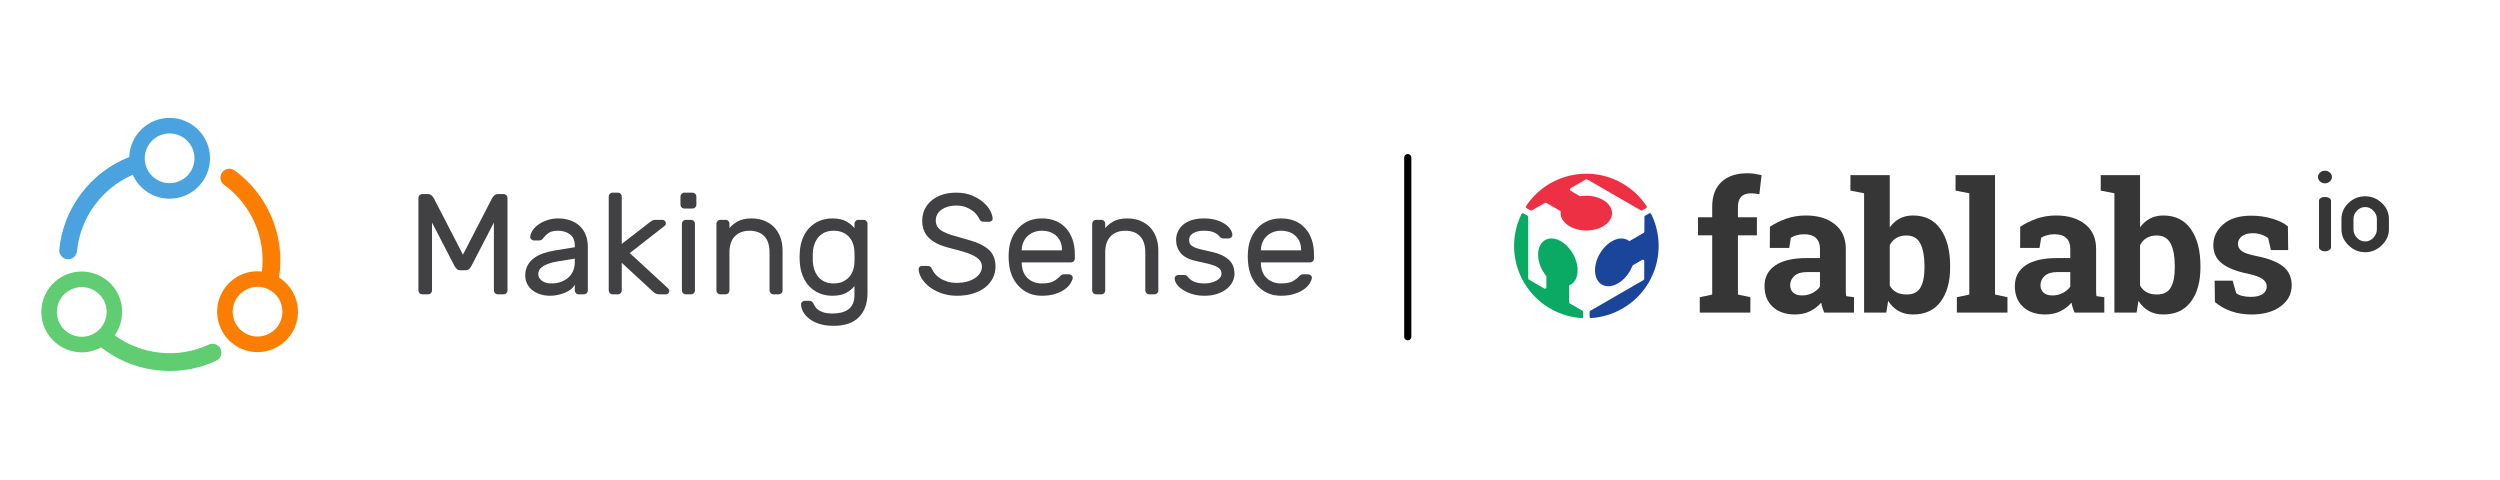 <?xml version="1.0" encoding="utf-8"?>
<!-- Generator: Adobe Illustrator 17.0.0, SVG Export Plug-In . SVG Version: 6.00 Build 0)  -->
<!DOCTYPE svg PUBLIC "-//W3C//DTD SVG 1.1//EN" "http://www.w3.org/Graphics/SVG/1.1/DTD/svg11.dtd">
<svg version="1.1" id="Layer_1" xmlns="http://www.w3.org/2000/svg" xmlns:xlink="http://www.w3.org/1999/xlink" x="0px" y="0px"
	 width="348.956px" height="67px" viewBox="0 0 348.956 67" enable-background="new 0 0 348.956 67" xml:space="preserve">
<line fill="none" stroke="#000000" stroke-linecap="round" stroke-miterlimit="10" x1="196.5" y1="22" x2="196.5" y2="47"/>
<g>
	<path fill="#4AA3DF" d="M23.673,16.454c-3.05,0-5.536,2.434-5.632,5.461c-5.39,2.11-9.209,7.142-9.763,12.91
		c-0.066,0.682,0.434,1.289,1.116,1.354c0.04,0.004,0.08,0.006,0.12,0.006c0.632,0,1.172-0.48,1.234-1.122
		c0.451-4.691,3.478-8.799,7.782-10.661c0.884,1.963,2.855,3.336,5.143,3.336c3.111,0,5.642-2.531,5.642-5.642
		S26.783,16.454,23.673,16.454z M23.673,25.566c-1.913,0-3.47-1.556-3.47-3.47s1.557-3.47,3.47-3.47s3.47,1.556,3.47,3.47
		S25.586,25.566,23.673,25.566z"/>
	<path fill="#61CD72" d="M30.794,48.7c-0.29-0.621-1.028-0.89-1.649-0.6c-4.272,1.991-9.347,1.467-13.135-1.297
		c1.244-1.758,1.427-4.152,0.265-6.125c-1.01-1.715-2.874-2.78-4.866-2.78c-1.002,0-1.99,0.27-2.858,0.781
		c-1.298,0.764-2.222,1.989-2.599,3.448c-0.378,1.459-0.165,2.977,0.6,4.276c1.01,1.715,2.874,2.78,4.866,2.78
		c0.943,0,1.872-0.242,2.701-0.696c2.764,2.169,6.159,3.295,9.578,3.295c2.212,0,4.434-0.47,6.497-1.432
		C30.814,50.06,31.083,49.321,30.794,48.7z M11.417,47.011c-1.226,0-2.374-0.655-2.995-1.71c-0.47-0.799-0.601-1.733-0.369-2.63
		c0.232-0.897,0.8-1.651,1.599-2.121c0.534-0.314,1.141-0.48,1.756-0.48c1.226,0,2.373,0.655,2.995,1.71
		c0.971,1.649,0.419,3.78-1.23,4.751C12.64,46.845,12.032,47.011,11.417,47.011z"/>
	<path fill="#FB7E00" d="M38.952,38.735c0.9-5.718-1.515-11.555-6.213-14.946c-0.556-0.402-1.331-0.276-1.733,0.28
		c-0.401,0.556-0.276,1.331,0.28,1.732c3.821,2.758,5.838,7.443,5.273,12.097c-0.2-0.022-0.401-0.036-0.603-0.036
		c-1.998,0-3.866,1.071-4.874,2.794c-0.761,1.301-0.97,2.82-0.588,4.278c0.382,1.458,1.308,2.68,2.609,3.441
		c0.864,0.505,1.848,0.773,2.844,0.773c1.998,0,3.866-1.07,4.874-2.794C42.362,43.722,41.516,40.347,38.952,38.735z M38.947,45.258
		c-0.62,1.06-1.769,1.719-2.999,1.719c-0.612,0-1.216-0.165-1.748-0.476c-0.8-0.468-1.37-1.219-1.605-2.116
		c-0.235-0.897-0.106-1.831,0.362-2.63c0.62-1.06,1.769-1.719,3-1.719c0.611,0,1.216,0.165,1.748,0.476
		C39.356,41.477,39.913,43.606,38.947,45.258z"/>
	<path fill="#414042" d="M64.619,35.545l4.038-7.816c0.08-0.16,0.19-0.307,0.33-0.44c0.14-0.133,0.323-0.2,0.55-0.2h0.76
		c0.146,0,0.273,0.054,0.38,0.16c0.106,0.107,0.159,0.233,0.159,0.38v12.913c0,0.147-0.053,0.273-0.159,0.38
		c-0.107,0.107-0.234,0.16-0.38,0.16h-0.82c-0.147,0-0.273-0.053-0.38-0.16s-0.16-0.233-0.16-0.38v-9.475l-3.118,6.017
		c-0.107,0.2-0.22,0.357-0.34,0.47c-0.12,0.113-0.28,0.17-0.479,0.17h-0.76c-0.2,0-0.36-0.057-0.48-0.17
		c-0.12-0.113-0.233-0.27-0.34-0.47l-3.118-6.017v9.475c0,0.147-0.053,0.273-0.16,0.38s-0.233,0.16-0.38,0.16h-0.819
		c-0.147,0-0.273-0.053-0.38-0.16c-0.107-0.107-0.16-0.233-0.16-0.38V27.629c0-0.147,0.053-0.273,0.16-0.38
		c0.107-0.106,0.233-0.16,0.38-0.16h0.759c0.227,0,0.41,0.067,0.55,0.2c0.14,0.133,0.25,0.28,0.33,0.44L64.619,35.545z"/>
	<path fill="#414042" d="M73.314,38.463c0-0.533,0.106-0.999,0.319-1.399c0.213-0.4,0.507-0.739,0.88-1.019
		c0.373-0.28,0.81-0.507,1.309-0.68c0.499-0.173,1.029-0.307,1.589-0.4l2.819-0.459v-0.26c0-0.68-0.224-1.189-0.67-1.529
		c-0.447-0.34-1.003-0.51-1.669-0.51c-0.587,0-1.029,0.107-1.329,0.32c-0.299,0.213-0.556,0.467-0.77,0.759
		c-0.08,0.107-0.167,0.18-0.26,0.22c-0.093,0.04-0.219,0.06-0.379,0.06h-0.6c-0.147,0-0.277-0.053-0.39-0.16
		c-0.113-0.107-0.164-0.233-0.15-0.38c0.027-0.293,0.143-0.593,0.35-0.899c0.206-0.307,0.486-0.58,0.839-0.82
		c0.353-0.24,0.76-0.436,1.219-0.59c0.46-0.153,0.949-0.23,1.469-0.23c0.6,0,1.156,0.087,1.669,0.26
		c0.513,0.173,0.953,0.427,1.319,0.759c0.367,0.333,0.653,0.746,0.86,1.239c0.206,0.493,0.31,1.06,0.31,1.7v6.096
		c0,0.147-0.053,0.273-0.16,0.38c-0.107,0.107-0.233,0.16-0.38,0.16H80.77c-0.147,0-0.273-0.053-0.38-0.16
		c-0.107-0.107-0.16-0.233-0.16-0.38v-0.819c-0.12,0.253-0.307,0.476-0.56,0.67c-0.253,0.193-0.543,0.357-0.87,0.49
		c-0.327,0.133-0.667,0.233-1.019,0.3c-0.353,0.067-0.683,0.1-0.989,0.1c-0.52,0-0.997-0.073-1.429-0.22
		c-0.433-0.147-0.8-0.343-1.099-0.59c-0.3-0.247-0.533-0.543-0.7-0.889C73.397,39.236,73.314,38.863,73.314,38.463z M76.992,39.563
		c0.479,0,0.919-0.073,1.319-0.22c0.4-0.147,0.743-0.35,1.029-0.61c0.287-0.26,0.506-0.57,0.66-0.93c0.153-0.36,0.23-0.76,0.23-1.2
		v-0.499l-2.359,0.379c-0.839,0.134-1.506,0.347-1.999,0.64c-0.493,0.293-0.739,0.673-0.739,1.14c0,0.147,0.033,0.293,0.1,0.439
		c0.066,0.147,0.173,0.287,0.319,0.42c0.147,0.133,0.337,0.24,0.57,0.32C76.355,39.523,76.644,39.563,76.992,39.563z"/>
	<path fill="#414042" d="M86.786,36.684v3.858c0,0.147-0.053,0.273-0.16,0.38c-0.107,0.107-0.233,0.16-0.379,0.16h-0.74
		c-0.147,0-0.273-0.053-0.38-0.16s-0.16-0.233-0.16-0.38V27.429c0-0.146,0.053-0.273,0.16-0.38c0.107-0.106,0.233-0.159,0.38-0.159
		h0.74c0.146,0,0.273,0.053,0.379,0.159c0.107,0.107,0.16,0.234,0.16,0.38v6.617l3.898-3.019c0.08-0.066,0.183-0.14,0.31-0.22
		c0.127-0.079,0.283-0.119,0.47-0.119h0.999c0.133,0,0.247,0.047,0.34,0.139c0.093,0.094,0.14,0.207,0.14,0.34
		c0,0.067-0.01,0.13-0.03,0.19c-0.02,0.06-0.083,0.13-0.19,0.21l-4.817,3.758l5.317,4.897c0.08,0.08,0.133,0.147,0.16,0.2
		c0.027,0.053,0.04,0.113,0.04,0.18c0,0.133-0.047,0.247-0.14,0.34c-0.093,0.093-0.207,0.14-0.34,0.14h-0.94
		c-0.199,0-0.37-0.04-0.51-0.12c-0.14-0.08-0.243-0.153-0.31-0.22L86.786,36.684z"/>
	<path fill="#414042" d="M97.2,28.569c0,0.147-0.053,0.273-0.16,0.379c-0.107,0.107-0.233,0.16-0.38,0.16h-1.139
		c-0.147,0-0.273-0.053-0.38-0.16c-0.107-0.106-0.16-0.233-0.16-0.379v-1.14c0-0.146,0.053-0.273,0.16-0.38
		c0.107-0.106,0.233-0.159,0.38-0.159h1.139c0.147,0,0.273,0.053,0.38,0.159c0.107,0.107,0.16,0.234,0.16,0.38V28.569z M97,40.542
		c0,0.147-0.053,0.273-0.16,0.38c-0.107,0.107-0.233,0.16-0.379,0.16h-0.74c-0.147,0-0.273-0.053-0.38-0.16
		c-0.107-0.107-0.16-0.233-0.16-0.38v-9.315c0-0.146,0.053-0.273,0.16-0.38c0.107-0.106,0.233-0.159,0.38-0.159h0.74
		c0.146,0,0.273,0.053,0.379,0.159c0.107,0.107,0.16,0.234,0.16,0.38V40.542z"/>
	<path fill="#414042" d="M109.233,40.542c0,0.147-0.053,0.273-0.16,0.38c-0.107,0.107-0.233,0.16-0.379,0.16h-0.74
		c-0.147,0-0.273-0.053-0.38-0.16c-0.107-0.107-0.16-0.233-0.16-0.38v-5.277c0-1.026-0.247-1.792-0.739-2.299
		c-0.493-0.506-1.18-0.759-2.059-0.759c-0.84,0-1.516,0.253-2.029,0.759c-0.513,0.507-0.77,1.273-0.77,2.299v5.277
		c0,0.147-0.053,0.273-0.16,0.38c-0.107,0.107-0.233,0.16-0.379,0.16h-0.74c-0.147,0-0.273-0.053-0.38-0.16
		c-0.107-0.107-0.16-0.233-0.16-0.38v-9.315c0-0.146,0.053-0.273,0.16-0.38c0.107-0.106,0.233-0.159,0.38-0.159h0.74
		c0.146,0,0.273,0.053,0.379,0.159c0.107,0.107,0.16,0.234,0.16,0.38v0.62c0.253-0.333,0.63-0.643,1.129-0.929
		c0.5-0.287,1.156-0.43,1.969-0.43c0.626,0,1.206,0.103,1.739,0.31c0.533,0.207,0.989,0.5,1.369,0.88
		c0.38,0.379,0.676,0.849,0.889,1.409c0.213,0.56,0.32,1.186,0.32,1.879V40.542z"/>
	<path fill="#414042" d="M111.632,35.225c0.04-0.733,0.18-1.392,0.42-1.979c0.24-0.586,0.56-1.082,0.96-1.489
		c0.4-0.406,0.87-0.719,1.409-0.939c0.54-0.22,1.123-0.33,1.749-0.33c0.826,0,1.486,0.143,1.979,0.43
		c0.493,0.287,0.866,0.596,1.119,0.929v-0.62c0-0.146,0.053-0.273,0.16-0.38c0.107-0.106,0.233-0.159,0.38-0.159h0.74
		c0.146,0,0.273,0.053,0.38,0.159c0.106,0.107,0.159,0.234,0.159,0.38v9.715c0,1.386-0.393,2.489-1.179,3.308
		c-0.786,0.819-1.966,1.229-3.538,1.229c-0.8,0-1.483-0.096-2.049-0.288c-0.567-0.192-1.033-0.434-1.4-0.725
		s-0.639-0.61-0.819-0.954c-0.18-0.345-0.277-0.676-0.29-0.994c-0.013-0.146,0.037-0.271,0.15-0.377
		c0.113-0.106,0.243-0.159,0.39-0.159h0.6c0.147,0,0.27,0.036,0.37,0.108c0.1,0.072,0.196,0.214,0.29,0.425
		c0.04,0.079,0.104,0.188,0.19,0.327c0.087,0.138,0.227,0.276,0.42,0.415c0.193,0.138,0.446,0.257,0.759,0.356
		c0.313,0.099,0.71,0.148,1.189,0.148c0.44,0,0.849-0.044,1.229-0.13c0.38-0.087,0.71-0.23,0.989-0.43
		c0.28-0.2,0.496-0.467,0.65-0.8c0.153-0.333,0.23-0.739,0.23-1.219v-1.259c-0.267,0.359-0.647,0.676-1.139,0.949
		c-0.493,0.273-1.146,0.41-1.959,0.41c-0.627,0-1.209-0.11-1.749-0.33c-0.539-0.22-1.009-0.533-1.409-0.94
		c-0.4-0.407-0.72-0.903-0.96-1.489c-0.24-0.586-0.38-1.246-0.42-1.979c-0.013-0.199-0.02-0.419-0.02-0.659
		C111.612,35.645,111.618,35.425,111.632,35.225z M119.267,35.165c-0.04-0.946-0.323-1.675-0.849-2.189
		c-0.527-0.513-1.209-0.77-2.049-0.77c-0.88,0-1.572,0.28-2.079,0.839c-0.507,0.56-0.786,1.32-0.84,2.279
		c-0.013,0.373-0.013,0.746,0,1.119c0.053,0.96,0.333,1.72,0.84,2.279c0.507,0.56,1.199,0.84,2.079,0.84
		c0.839,0,1.522-0.26,2.049-0.78c0.527-0.519,0.81-1.246,0.849-2.179c0.013-0.2,0.02-0.439,0.02-0.719
		C119.287,35.605,119.281,35.365,119.267,35.165z"/>
	<path fill="#414042" d="M133.479,26.89c0.813,0,1.529,0.127,2.149,0.379c0.62,0.253,1.146,0.564,1.579,0.929
		c0.433,0.367,0.763,0.76,0.989,1.18c0.227,0.42,0.347,0.796,0.36,1.129c0.013,0.12-0.027,0.223-0.12,0.31
		c-0.093,0.087-0.2,0.13-0.32,0.13h-0.819c-0.147,0-0.264-0.026-0.35-0.08c-0.087-0.053-0.176-0.173-0.27-0.359
		c-0.067-0.133-0.177-0.303-0.33-0.51c-0.153-0.206-0.36-0.406-0.62-0.599c-0.26-0.193-0.576-0.36-0.949-0.5
		c-0.373-0.14-0.806-0.21-1.299-0.21c-0.373,0-0.73,0.043-1.069,0.13c-0.34,0.087-0.643,0.217-0.91,0.39
		c-0.267,0.173-0.48,0.39-0.64,0.65c-0.16,0.26-0.24,0.564-0.24,0.91c0,0.347,0.077,0.639,0.23,0.879
		c0.153,0.24,0.399,0.457,0.739,0.65c0.34,0.193,0.77,0.37,1.289,0.53c0.52,0.16,1.152,0.34,1.899,0.54
		c0.76,0.2,1.403,0.42,1.929,0.66c0.526,0.24,0.956,0.51,1.289,0.81c0.333,0.3,0.576,0.647,0.73,1.039
		c0.153,0.393,0.23,0.837,0.23,1.329c0,0.6-0.13,1.149-0.39,1.649c-0.26,0.499-0.624,0.93-1.089,1.289
		c-0.467,0.359-1.029,0.639-1.689,0.839c-0.66,0.2-1.396,0.3-2.209,0.3c-0.773,0-1.486-0.113-2.139-0.34
		c-0.653-0.227-1.213-0.52-1.679-0.879c-0.467-0.36-0.837-0.76-1.109-1.2c-0.273-0.44-0.417-0.872-0.43-1.299
		c0-0.12,0.043-0.223,0.13-0.31c0.087-0.087,0.19-0.13,0.31-0.13h0.82c0.133,0,0.25,0.027,0.35,0.08c0.1,0.053,0.19,0.173,0.27,0.36
		c0.08,0.187,0.203,0.39,0.37,0.61c0.167,0.22,0.39,0.427,0.67,0.62c0.28,0.193,0.62,0.356,1.019,0.49c0.4,0.133,0.873,0.2,1.42,0.2
		c0.466,0,0.91-0.053,1.329-0.16c0.419-0.107,0.79-0.26,1.109-0.46c0.32-0.2,0.573-0.44,0.76-0.719c0.187-0.28,0.28-0.593,0.28-0.94
		s-0.107-0.643-0.32-0.889c-0.213-0.247-0.52-0.47-0.919-0.67c-0.4-0.2-0.889-0.383-1.469-0.55c-0.58-0.167-1.236-0.343-1.969-0.53
		c-0.667-0.173-1.232-0.382-1.699-0.63c-0.467-0.246-0.846-0.53-1.139-0.849c-0.293-0.32-0.504-0.673-0.63-1.059
		c-0.127-0.387-0.19-0.806-0.19-1.259c0-0.493,0.1-0.973,0.3-1.44c0.2-0.466,0.496-0.879,0.889-1.239
		c0.393-0.36,0.886-0.65,1.479-0.87C131.983,27,132.68,26.89,133.479,26.89z"/>
	<path fill="#414042" d="M140.835,34.885c0.053-0.613,0.2-1.186,0.44-1.719c0.24-0.533,0.553-0.999,0.94-1.399
		c0.386-0.4,0.85-0.713,1.389-0.94c0.54-0.226,1.143-0.339,1.809-0.339c0.72,0,1.362,0.116,1.929,0.35
		c0.567,0.233,1.049,0.57,1.449,1.009c0.4,0.44,0.706,0.973,0.92,1.599c0.213,0.626,0.32,1.326,0.32,2.099v0.54
		c0,0.147-0.054,0.273-0.16,0.379c-0.107,0.107-0.233,0.16-0.38,0.16h-6.876v0.12c0.026,0.906,0.303,1.603,0.829,2.089
		c0.526,0.487,1.182,0.73,1.969,0.73c0.733,0,1.282-0.103,1.649-0.31c0.366-0.206,0.662-0.436,0.889-0.69
		c0.106-0.106,0.2-0.18,0.28-0.22c0.079-0.04,0.199-0.06,0.359-0.06h0.6c0.147,0,0.28,0.054,0.4,0.16
		c0.12,0.107,0.167,0.233,0.14,0.38c-0.04,0.24-0.153,0.504-0.34,0.789c-0.187,0.287-0.457,0.553-0.81,0.8
		c-0.353,0.247-0.793,0.453-1.319,0.62c-0.527,0.166-1.143,0.25-1.849,0.25c-0.667,0-1.266-0.117-1.799-0.35
		c-0.533-0.233-0.996-0.553-1.389-0.96c-0.393-0.407-0.71-0.886-0.949-1.439c-0.24-0.553-0.387-1.156-0.44-1.809
		C140.768,36.111,140.768,35.498,140.835,34.885z M142.614,34.945h5.617v-0.06c0-0.813-0.257-1.462-0.77-1.949
		c-0.513-0.487-1.196-0.73-2.049-0.73c-0.387,0-0.746,0.063-1.079,0.19c-0.333,0.127-0.627,0.307-0.88,0.54
		c-0.253,0.233-0.453,0.516-0.6,0.849c-0.147,0.333-0.227,0.7-0.239,1.099V34.945z"/>
	<path fill="#414042" d="M161.683,40.542c0,0.147-0.053,0.273-0.16,0.38c-0.107,0.107-0.233,0.16-0.379,0.16h-0.74
		c-0.147,0-0.273-0.053-0.38-0.16c-0.107-0.107-0.16-0.233-0.16-0.38v-5.277c0-1.026-0.247-1.792-0.739-2.299
		c-0.493-0.506-1.18-0.759-2.059-0.759c-0.84,0-1.516,0.253-2.029,0.759c-0.513,0.507-0.77,1.273-0.77,2.299v5.277
		c0,0.147-0.053,0.273-0.16,0.38c-0.107,0.107-0.233,0.16-0.379,0.16h-0.74c-0.147,0-0.273-0.053-0.38-0.16s-0.16-0.233-0.16-0.38
		v-9.315c0-0.146,0.053-0.273,0.16-0.38c0.107-0.106,0.233-0.159,0.38-0.159h0.74c0.146,0,0.273,0.053,0.379,0.159
		c0.107,0.107,0.16,0.234,0.16,0.38v0.62c0.253-0.333,0.63-0.643,1.129-0.929c0.5-0.287,1.156-0.43,1.969-0.43
		c0.626,0,1.206,0.103,1.739,0.31c0.533,0.207,0.989,0.5,1.369,0.88c0.38,0.379,0.676,0.849,0.889,1.409
		c0.213,0.56,0.32,1.186,0.32,1.879V40.542z"/>
	<path fill="#414042" d="M170.499,38.204c0-0.253-0.07-0.463-0.21-0.63c-0.14-0.166-0.35-0.31-0.63-0.43
		c-0.279-0.12-0.636-0.233-1.069-0.34c-0.433-0.106-0.937-0.22-1.509-0.34c-1.08-0.226-1.836-0.602-2.269-1.129
		c-0.433-0.527-0.65-1.143-0.65-1.849c0-0.4,0.08-0.78,0.24-1.139c0.16-0.36,0.4-0.68,0.72-0.96c0.32-0.28,0.723-0.5,1.209-0.659
		c0.486-0.16,1.056-0.24,1.709-0.24c0.653,0,1.223,0.073,1.709,0.22c0.487,0.147,0.896,0.333,1.229,0.559
		c0.333,0.227,0.586,0.47,0.759,0.73c0.173,0.26,0.267,0.51,0.28,0.75c0.013,0.147-0.037,0.273-0.15,0.38
		c-0.113,0.107-0.244,0.16-0.39,0.16h-0.66c-0.08,0-0.177-0.016-0.29-0.05c-0.114-0.033-0.217-0.11-0.31-0.23
		c-0.173-0.226-0.43-0.416-0.77-0.57c-0.34-0.153-0.81-0.23-1.409-0.23c-0.613,0-1.109,0.113-1.489,0.34
		c-0.38,0.227-0.57,0.539-0.57,0.939c0,0.253,0.053,0.457,0.16,0.61c0.107,0.153,0.28,0.287,0.52,0.4
		c0.24,0.113,0.556,0.217,0.949,0.31c0.393,0.093,0.883,0.207,1.469,0.34c0.613,0.133,1.126,0.304,1.539,0.51
		c0.413,0.207,0.746,0.44,0.999,0.7c0.253,0.26,0.433,0.547,0.54,0.86s0.16,0.643,0.16,0.989c0,0.399-0.097,0.786-0.29,1.159
		c-0.193,0.373-0.47,0.7-0.829,0.979c-0.36,0.28-0.797,0.507-1.309,0.68c-0.513,0.173-1.096,0.26-1.749,0.26s-1.232-0.08-1.739-0.24
		c-0.507-0.16-0.939-0.356-1.299-0.59c-0.36-0.233-0.637-0.487-0.829-0.76c-0.193-0.273-0.297-0.53-0.31-0.77
		c-0.014-0.147,0.033-0.273,0.139-0.38c0.107-0.106,0.24-0.16,0.4-0.16h0.72c0.08,0,0.173,0.01,0.28,0.03
		c0.106,0.02,0.206,0.097,0.3,0.23c0.213,0.293,0.506,0.52,0.879,0.68c0.373,0.16,0.86,0.24,1.459,0.24
		c0.293,0,0.583-0.033,0.87-0.1c0.287-0.067,0.54-0.16,0.76-0.28c0.22-0.12,0.396-0.263,0.53-0.43
		C170.432,38.587,170.499,38.403,170.499,38.204z"/>
	<path fill="#414042" d="M174.216,34.885c0.053-0.613,0.2-1.186,0.44-1.719c0.24-0.533,0.553-0.999,0.94-1.399
		c0.386-0.4,0.849-0.713,1.389-0.94c0.54-0.226,1.143-0.339,1.809-0.339c0.72,0,1.362,0.116,1.929,0.35
		c0.567,0.233,1.049,0.57,1.449,1.009c0.4,0.44,0.707,0.973,0.92,1.599c0.213,0.626,0.32,1.326,0.32,2.099v0.54
		c0,0.147-0.054,0.273-0.16,0.379c-0.107,0.107-0.233,0.16-0.38,0.16h-6.876v0.12c0.026,0.906,0.303,1.603,0.83,2.089
		c0.526,0.487,1.182,0.73,1.969,0.73c0.733,0,1.282-0.103,1.649-0.31c0.366-0.206,0.662-0.436,0.89-0.69
		c0.106-0.106,0.2-0.18,0.28-0.22c0.079-0.04,0.199-0.06,0.359-0.06h0.6c0.147,0,0.28,0.054,0.4,0.16
		c0.12,0.107,0.167,0.233,0.14,0.38c-0.04,0.24-0.153,0.504-0.34,0.789c-0.187,0.287-0.457,0.553-0.81,0.8
		c-0.353,0.247-0.793,0.453-1.319,0.62c-0.527,0.166-1.143,0.25-1.849,0.25c-0.667,0-1.266-0.117-1.799-0.35
		c-0.533-0.233-0.996-0.553-1.389-0.96s-0.71-0.886-0.949-1.439c-0.24-0.553-0.387-1.156-0.44-1.809
		C174.149,36.111,174.149,35.498,174.216,34.885z M175.996,34.945h5.617v-0.06c0-0.813-0.257-1.462-0.77-1.949
		c-0.513-0.487-1.196-0.73-2.049-0.73c-0.387,0-0.746,0.063-1.079,0.19c-0.333,0.127-0.626,0.307-0.88,0.54
		c-0.253,0.233-0.453,0.516-0.6,0.849c-0.147,0.333-0.227,0.7-0.239,1.099V34.945z"/>
</g>
<g>
	<path fill="#0AAA64" d="M220.976,44.406v-0.864c0-0.07-0.037-0.134-0.098-0.17l-1.774-1.034c-0.06-0.035-0.097-0.1-0.097-0.17
		v-2.316c0.074-0.03,0.149-0.063,0.22-0.104c1.166-0.661,1.314-2.597,0.332-4.319c-0.979-1.724-2.719-2.585-3.883-1.921
		c-1.165,0.66-1.314,2.595-0.331,4.319c0.14,0.247,0.296,0.476,0.462,0.684c0.027,0.034,0.042,0.075,0.042,0.119v1.472
		c0,0.151-0.164,0.246-0.295,0.17l-2.142-1.246c-0.06-0.035-0.098-0.1-0.098-0.17v-8.579c0-0.07-0.037-0.135-0.098-0.17
		l-0.557-0.322c-0.098-0.057-0.227-0.02-0.277,0.082c-0.667,1.348-1.04,2.859-1.04,4.464
		C211.341,39.751,215.612,44.172,220.976,44.406"/>
	<path fill="#EE3045" d="M215.648,28.321c0.061-0.035,0.135-0.035,0.196,0l2.004,1.158c-0.012,0.08-0.017,0.162-0.017,0.245
		c-0.008,1.34,1.591,2.435,3.574,2.449c1.983,0.011,3.598-1.065,3.606-2.405c0.008-1.339-1.594-2.434-3.576-2.448
		c-0.282-0.002-0.558,0.019-0.822,0.06c-0.043,0.007-0.087-0.001-0.125-0.023l-1.274-0.737c-0.131-0.076-0.131-0.265,0.001-0.34
		l2.15-1.233c0.061-0.035,0.135-0.035,0.196,0l7.474,4.317c0.061,0.035,0.136,0.035,0.196,0l0.538-0.31
		c0.098-0.057,0.13-0.185,0.068-0.28c-0.836-1.269-1.966-2.36-3.371-3.17c-4.647-2.684-10.536-1.253-13.453,3.164
		c-0.062,0.094-0.031,0.224,0.067,0.28l0.55,0.317c0.061,0.035,0.135,0.035,0.196,0L215.648,28.321z"/>
	<path fill="#1B459B" d="M229.526,32.337c0,0.07-0.038,0.134-0.098,0.169l-2.005,1.158c-0.063-0.052-0.129-0.098-0.201-0.14
		c-1.156-0.676-2.907,0.161-3.908,1.873c-1.001,1.711-0.878,3.647,0.278,4.324c1.156,0.677,2.905-0.161,3.907-1.874
		c0.143-0.242,0.264-0.491,0.36-0.739c0.016-0.041,0.044-0.075,0.082-0.097l1.277-0.735c0.131-0.076,0.295,0.02,0.294,0.171
		l-0.009,2.477c0,0.07-0.038,0.134-0.098,0.169l-7.425,4.288c-0.061,0.035-0.098,0.1-0.098,0.17v0.645
		c0,0.114,0.096,0.206,0.21,0.199c1.499-0.097,2.992-0.529,4.38-1.329c4.635-2.678,6.343-8.467,4.002-13.197
		c-0.05-0.102-0.178-0.139-0.277-0.083l-0.564,0.325c-0.061,0.035-0.098,0.099-0.098,0.169L229.526,32.337z"/>
</g>
<g>
	<path fill="#363636" d="M323.546,24.709c0-0.245,0.096-0.453,0.288-0.624c0.192-0.17,0.421-0.256,0.688-0.256
		s0.496,0.085,0.688,0.256c0.192,0.171,0.288,0.379,0.288,0.624c0,0.235-0.096,0.44-0.288,0.616
		c-0.192,0.176-0.421,0.264-0.688,0.264s-0.496-0.088-0.688-0.264C323.643,25.149,323.546,24.944,323.546,24.709z M323.69,34.517
		v-6.48c0-0.16,0.077-0.291,0.232-0.392c0.155-0.101,0.354-0.152,0.6-0.152c0.245,0,0.448,0.051,0.608,0.152
		c0.16,0.102,0.24,0.232,0.24,0.392v6.48c0,0.139-0.083,0.267-0.248,0.384c-0.166,0.117-0.366,0.176-0.6,0.176
		c-0.235,0-0.432-0.059-0.592-0.176C323.771,34.784,323.69,34.656,323.69,34.517z"/>
	<path fill="#363636" d="M326.827,32.021V30.55c0-0.843,0.325-1.579,0.976-2.208c0.651-0.629,1.43-0.944,2.336-0.944
		c0.885,0,1.658,0.312,2.32,0.936c0.661,0.624,0.992,1.363,0.992,2.216v1.472c0,0.832-0.333,1.571-1,2.216
		c-0.667,0.646-1.438,0.968-2.312,0.968c-0.886,0-1.659-0.32-2.32-0.96C327.157,33.605,326.827,32.864,326.827,32.021z
		 M328.506,32.017c0,0.434,0.16,0.824,0.48,1.168c0.32,0.345,0.704,0.517,1.152,0.517c0.437,0,0.818-0.172,1.144-0.517
		c0.325-0.344,0.488-0.734,0.488-1.168v-1.462c0-0.424-0.163-0.805-0.488-1.145c-0.326-0.339-0.707-0.508-1.144-0.508
		c-0.448,0-0.832,0.169-1.152,0.508c-0.32,0.339-0.48,0.721-0.48,1.145V32.017z"/>
</g>
<g>
	<path fill="#363636" d="M237.258,41.485l1.735-0.369v-8.269h-1.981v-2.522h1.981v-1.477c0-1.493,0.431-2.644,1.292-3.452
		s2.071-1.212,3.63-1.212c0.303,0,0.613,0.022,0.929,0.067c0.315,0.045,0.662,0.109,1.04,0.191l-0.308,2.67
		c-0.197-0.033-0.388-0.062-0.572-0.086s-0.4-0.037-0.646-0.037c-0.583,0-1.023,0.16-1.323,0.48s-0.449,0.779-0.449,1.378v1.477
		h2.646v2.522h-2.646v8.269l1.735,0.369v2.153h-7.063V41.485z"/>
	<path fill="#363636" d="M254.638,43.638c-0.098-0.222-0.185-0.449-0.258-0.683c-0.074-0.233-0.131-0.469-0.172-0.708
		c-0.426,0.492-0.945,0.89-1.556,1.194c-0.611,0.303-1.311,0.455-2.098,0.455c-1.304,0-2.34-0.354-3.107-1.064
		c-0.767-0.709-1.15-1.675-1.15-2.897c0-1.247,0.5-2.211,1.501-2.892s2.469-1.021,4.405-1.021h1.833v-1.304
		c0-0.64-0.185-1.136-0.554-1.489s-0.915-0.529-1.637-0.529c-0.41,0-0.775,0.047-1.095,0.142s-0.578,0.207-0.775,0.338l-0.234,1.427
		h-2.707l0.012-2.953c0.656-0.443,1.409-0.816,2.258-1.12c0.849-0.303,1.774-0.455,2.775-0.455c1.649,0,2.988,0.404,4.018,1.212
		c1.029,0.808,1.544,1.958,1.544,3.451v5.5c0,0.205,0.002,0.398,0.006,0.578c0.004,0.181,0.019,0.353,0.043,0.517l1.095,0.147v2.153
		H254.638z M251.525,41.239c0.542,0,1.034-0.117,1.477-0.351s0.788-0.527,1.034-0.88v-2.03h-1.833c-0.763,0-1.341,0.178-1.735,0.535
		c-0.394,0.357-0.591,0.786-0.591,1.286c0,0.451,0.146,0.804,0.437,1.058C250.604,41.112,251.008,41.239,251.525,41.239z"/>
	<path fill="#363636" d="M272.203,37.35c0,1.985-0.443,3.572-1.329,4.762c-0.886,1.189-2.166,1.784-3.839,1.784
		c-0.779,0-1.456-0.162-2.03-0.486c-0.574-0.324-1.058-0.794-1.452-1.409l-0.258,1.637h-3.101V26.977l-1.907-0.369v-2.166h5.488
		v7.297c0.385-0.533,0.847-0.943,1.384-1.23c0.537-0.287,1.154-0.431,1.852-0.431c1.69,0,2.978,0.638,3.864,1.913
		c0.886,1.276,1.329,2.976,1.329,5.101V37.35z M268.623,37.092c0-1.296-0.191-2.324-0.572-3.083s-1.032-1.138-1.95-1.138
		c-0.558,0-1.03,0.117-1.415,0.351c-0.386,0.234-0.689,0.568-0.911,1.003v5.623c0.221,0.411,0.527,0.722,0.917,0.936
		s0.868,0.32,1.434,0.32c0.927,0,1.575-0.326,1.944-0.979c0.369-0.652,0.554-1.577,0.554-2.774V37.092z"/>
	<path fill="#363636" d="M272.959,26.608v-2.166h5.513v16.673l1.735,0.369v2.153h-7.063v-2.153l1.735-0.369V26.977L272.959,26.608z"
		/>
	<path fill="#363636" d="M289.576,43.638c-0.098-0.222-0.185-0.449-0.258-0.683c-0.074-0.233-0.131-0.469-0.172-0.708
		c-0.426,0.492-0.945,0.89-1.556,1.194c-0.611,0.303-1.311,0.455-2.098,0.455c-1.304,0-2.34-0.354-3.107-1.064
		c-0.767-0.709-1.15-1.675-1.15-2.897c0-1.247,0.5-2.211,1.501-2.892s2.469-1.021,4.405-1.021h1.833v-1.304
		c0-0.64-0.185-1.136-0.554-1.489s-0.915-0.529-1.637-0.529c-0.41,0-0.775,0.047-1.095,0.142s-0.578,0.207-0.775,0.338l-0.234,1.427
		h-2.707l0.012-2.953c0.656-0.443,1.409-0.816,2.258-1.12c0.849-0.303,1.774-0.455,2.775-0.455c1.649,0,2.988,0.404,4.018,1.212
		c1.029,0.808,1.544,1.958,1.544,3.451v5.5c0,0.205,0.002,0.398,0.006,0.578c0.004,0.181,0.019,0.353,0.043,0.517l1.095,0.147v2.153
		H289.576z M286.463,41.239c0.542,0,1.034-0.117,1.477-0.351s0.788-0.527,1.034-0.88v-2.03h-1.833c-0.763,0-1.341,0.178-1.735,0.535
		c-0.394,0.357-0.591,0.786-0.591,1.286c0,0.451,0.146,0.804,0.437,1.058C285.542,41.112,285.946,41.239,286.463,41.239z"/>
	<path fill="#363636" d="M307.141,37.35c0,1.985-0.443,3.572-1.329,4.762c-0.886,1.189-2.166,1.784-3.839,1.784
		c-0.779,0-1.456-0.162-2.03-0.486c-0.574-0.324-1.058-0.794-1.452-1.409l-0.258,1.637h-3.101V26.977l-1.907-0.369v-2.166h5.488
		v7.297c0.385-0.533,0.847-0.943,1.384-1.23c0.537-0.287,1.154-0.431,1.852-0.431c1.69,0,2.978,0.638,3.864,1.913
		c0.886,1.276,1.329,2.976,1.329,5.101V37.35z M303.56,37.092c0-1.296-0.191-2.324-0.572-3.083s-1.032-1.138-1.95-1.138
		c-0.558,0-1.03,0.117-1.415,0.351c-0.386,0.234-0.689,0.568-0.911,1.003v5.623c0.221,0.411,0.527,0.722,0.917,0.936
		s0.868,0.32,1.434,0.32c0.927,0,1.575-0.326,1.944-0.979c0.369-0.652,0.554-1.577,0.554-2.774V37.092z"/>
	<path fill="#363636" d="M319.39,34.902h-2.412l-0.381-1.661c-0.246-0.197-0.556-0.361-0.929-0.492s-0.786-0.197-1.236-0.197
		c-0.632,0-1.132,0.142-1.501,0.424c-0.369,0.283-0.554,0.638-0.554,1.064c0,0.402,0.176,0.736,0.529,1.003
		c0.353,0.267,1.058,0.502,2.116,0.708c1.649,0.328,2.871,0.81,3.667,1.446c0.795,0.636,1.193,1.511,1.193,2.627
		c0,1.198-0.515,2.176-1.544,2.935c-1.03,0.759-2.385,1.138-4.067,1.138c-1.025,0-1.967-0.15-2.824-0.449
		c-0.857-0.299-1.618-0.728-2.283-1.286l-0.037-2.99h2.51l0.492,1.735c0.213,0.18,0.504,0.313,0.874,0.4
		c0.369,0.086,0.755,0.129,1.157,0.129c0.73,0,1.286-0.131,1.667-0.394s0.572-0.619,0.572-1.071c0-0.394-0.193-0.734-0.579-1.021
		s-1.095-0.542-2.128-0.763c-1.567-0.32-2.75-0.793-3.55-1.421s-1.2-1.483-1.2-2.565c0-1.116,0.459-2.078,1.378-2.886
		c0.918-0.808,2.227-1.212,3.925-1.212c1.033,0,2.012,0.14,2.935,0.418s1.646,0.636,2.172,1.07L319.39,34.902z"/>
</g>
</svg>
